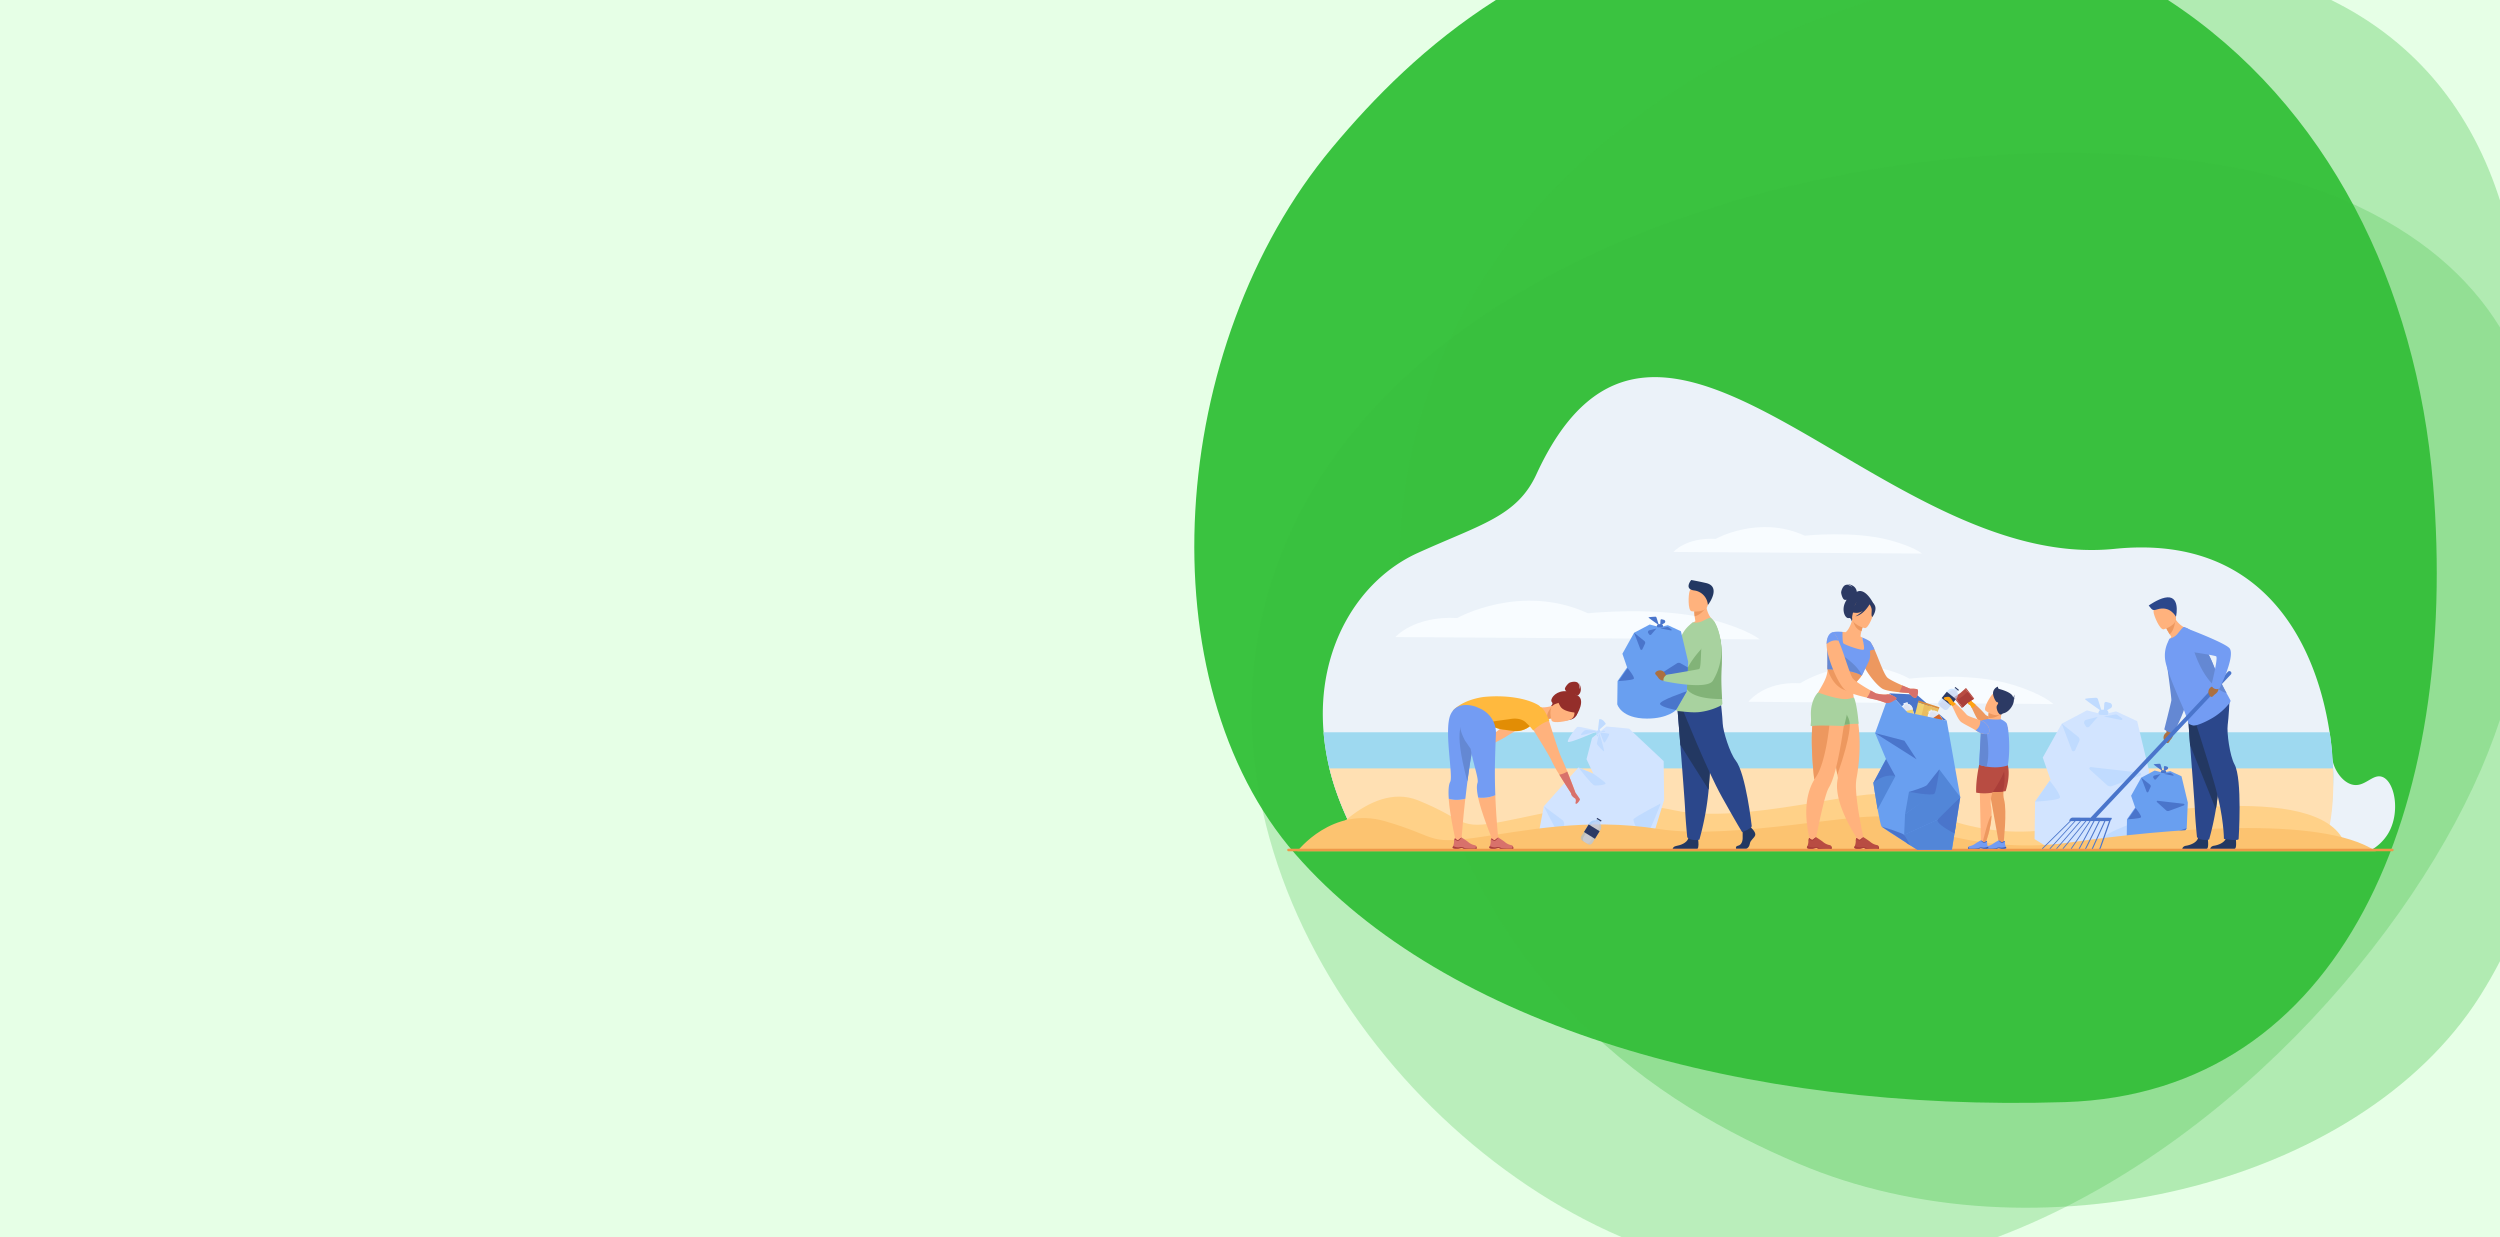 <svg xmlns="http://www.w3.org/2000/svg" viewBox="0 0 1920 950"><defs><style>.cls-1{isolation:isolate;}.cls-2{fill:#e6ffe6;}.cls-2,.cls-3,.cls-5{mix-blend-mode:multiply;}.cls-3{fill:#3ac340;}.cls-4,.cls-5{fill:#3abe3f;}.cls-4{opacity:0.31;}.cls-5{opacity:0.25;}.cls-6{fill:#ebf2f9;}.cls-7{fill:#f8fcff;}.cls-8{fill:#9ed9f0;}.cls-9{fill:#ffe0b3;}.cls-10{fill:#ffd188;}.cls-11{fill:#d2e4ff;}.cls-12{fill:#c0dbff;}.cls-13{fill:#699ff0;}.cls-14{fill:#4a75cb;}.cls-15,.cls-16{fill:#aed3ff;}.cls-15,.cls-46{opacity:0.5;}.cls-17{fill:#fcc370;}.cls-18{fill:#ee9849;}.cls-19{fill:#233862;}.cls-20{fill:#2b478b;}.cls-21{fill:#ffb27d;}.cls-22{fill:#a8d29f;}.cls-23{fill:#82b378;}.cls-24{fill:#ab7041;}.cls-25{fill:#ed985f;}.cls-26{fill:#942e2a;}.cls-27{fill:#ffb93e;}.cls-28{fill:#e28d05;}.cls-29{fill:#739cf3;}.cls-30{fill:#6488d3;}.cls-31{fill:#d8716b;}.cls-32{fill:#aa3f3a;}.cls-33{fill:#b84c42;}.cls-34{fill:#aa3e39;}.cls-35{fill:#2c3a64;}.cls-36{fill:#415da5;}.cls-37{fill:#ffa412;}.cls-38{fill:#ced4ea;}.cls-38,.cls-40{opacity:0.3;}.cls-39{fill:#f0d170;}.cls-40,.cls-41{fill:#dc8d39;}.cls-42{fill:#ecf2fd;}.cls-43{fill:#e5eaf5;}.cls-44{fill:#d3652c;}.cls-45{fill:#5286d8;}.cls-46{fill:#89bef4;}</style></defs><title>slider-2</title><g class="cls-1"><g id="Layer_2" data-name="Layer 2"><g id="_Layer_" data-name="&lt;Layer&gt;"><g id="Слой_2" data-name="Слой 2"><rect class="cls-2" width="1920" height="950"/><path class="cls-3" d="M1586.05,846.42c213.9-6.79,303.1-226.52,282.51-475C1856,220.22,1788.3,80.4,1665,0H1148.83c-53.49,34-94,75.45-125.69,113.39C895.74,266,879.6,523.81,994.73,655.89S1339.54,854.24,1586.05,846.42Z"/><path class="cls-4" d="M1381,893.58c181,77,430.58,18.46,523.59-128.54q8.22-13,15.43-26.88V154c-.45-1.37-.89-2.74-1.34-4.1C1894.71,78,1849.32,29,1790.33,0h-352q-25.44,8.16-51,18.2c-207.08,81.56-356.63,270.34-300.67,522.93C1135.66,761.94,1274.66,848.31,1381,893.58Z"/><path class="cls-5" d="M1915.69,565.08q2.18-6.09,4.31-12.28V251.45c-23.76-38.69-61.83-72.46-119.41-97.75-195.21-85.76-666.49-25.49-803.18,242C886.63,612.44,1047.58,864.92,1245.2,950h289C1718.3,880.32,1866.49,702,1915.69,565.08Z"/><path class="cls-6" d="M1829.71,596.7c-7.71-3-13.85,8.92-24,5.64-7.59-2.44-13.64-12.12-14.54-20-.21-1.84,0-3.08-.51-8-.42-4-.92-8-1.55-12C1778.52,492.69,1737,410,1624,421.52c-181.31,18.48-350.36-260.8-444.06-57.22-14.91,32.39-42.78,38.42-91.14,60.38-45.15,20.47-77.72,72.85-72.29,137.64q.48,6,1.42,12c.76,5.18,1.8,10.4,3.07,15.73,1.23,5.06,2.68,10.18,4.39,15.3a231.87,231.87,0,0,0,21.36,46.15c.18.29.34.57.5.86h733l40.27.77a36.39,36.39,0,0,0,13.41-12.71C1843.72,624.31,1839.34,600.39,1829.71,596.7Z"/><path class="cls-7" d="M1546.7,526.17c-34.12-10.67-80.18-4.95-80.18-4.95-43.33-23.07-84,3.55-84,3.55-28-1.77-39.7,14.2-39.7,14.2L1577,540.74S1569.44,533.28,1546.7,526.17Z"/><path class="cls-7" d="M1219.54,471c-51.8-23.73-100.37,3.65-100.37,3.65-33.46-1.82-47.45,14.6-47.45,14.6l279.83,1.83s-9-7.68-36.17-15C1274.6,465.15,1219.54,471,1219.54,471Z"/><path class="cls-7" d="M1451.41,414.88c-27.81-7.48-65.37-3.47-65.37-3.47-35.33-16.19-68.47,2.48-68.47,2.48-22.82-1.24-32.36,10-32.36,10l190.87,1.25S1470,419.87,1451.41,414.88Z"/><path class="cls-8" d="M1792,596.16c0-2-.06-4-.16-6.07-.22-5.08-.57-10.33-1.13-15.73-.42-4-.92-8-1.55-12H1016.48q.48,6,1.42,12c.76,5.18,1.8,10.4,3.07,15.73,1.23,5.06,2.68,10.18,4.39,15.3a231.87,231.87,0,0,0,21.36,46.15c.18.29.34.57.5.85h733.1c5.91-1.61,11.09-23.53,11.63-54.24C1792,597.49,1792,596.82,1792,596.16Z"/><path class="cls-9" d="M1791.78,590.11H1021c1.24,5,2.68,10.16,4.38,15.28a232.84,232.84,0,0,0,21.38,46.14H1782c5.17-4.18,9.45-22.06,9.92-46.14C1792.05,600.52,1792,595.4,1791.78,590.11Z"/><path class="cls-10" d="M1582.86,635.55c-65.69,13-113.29-18.06-131.73-24.79s-112,23.08-165.29,11.54-96.14,1.92-131.7,8.66-27-1-65.2-16.35-76.22,37.27-76.22,37.27l789.4.21C1790.31,599,1648.54,622.57,1582.86,635.55Z"/><polygon class="cls-11" points="1614.93 548.71 1602.72 545.56 1583.42 555.8 1568.84 581.8 1574.75 598.74 1562.93 615.68 1562.54 644.44 1573.96 651.53 1635.42 651.53 1648.81 628.29 1650.39 591.65 1641.33 553.83 1625.17 546.34 1614.93 548.71"/><path class="cls-12" d="M1614.12,546.32l-2.91-9.29a1.63,1.63,0,0,0-1.65-1.15c-2.61.13-8.31.48-8.31,1S1614.12,546.32,1614.12,546.32Z"/><path class="cls-12" d="M1615.69,546.72l.42-6.4a1.32,1.32,0,0,1,1.67-1.18l2.62.71a2.23,2.23,0,0,1,.46,4.12Z"/><path class="cls-12" d="M1611.74,546.86l.59-1.06a1.41,1.41,0,0,1,1.24-.73l3.69-.05a1.46,1.46,0,0,1,1.17.58l.57.76a1.42,1.42,0,0,1,.27,1.09l-.09.56a1.45,1.45,0,0,1-1.49,1.21l-4.76-.23A1.44,1.44,0,0,1,1611.74,546.86Z"/><path class="cls-12" d="M1583.42,555.8l7.71,20.27a1.4,1.4,0,0,0,2.58.08l3.13-6.88a2.79,2.79,0,0,0-.79-3.34Z"/><path class="cls-12" d="M1574.19,599.55s9.46,11.52,7.62,13.36-18.88,2.77-18.88,2.77Z"/><path class="cls-12" d="M1648.81,628.29s-35.13,11.67-33.2,15.87,19.81,7.37,19.81,7.37Z"/><path class="cls-12" d="M1605.87,589.12l37.51,4.31a1.18,1.18,0,0,1,.27,2.27l-21.45,7.95a4.06,4.06,0,0,1-4.12-.8L1605,591A1.08,1.08,0,0,1,1605.87,589.12Z"/><path class="cls-12" d="M1611.1,550.53l-8.83,2.25a2.25,2.25,0,0,0-1.33,3.38l1,1.63a1.69,1.69,0,0,0,2.72.19Z"/><path class="cls-12" d="M1615.69,550.26l8.82-1.54a2.12,2.12,0,0,1,1.64.37l3.52,2.54a.76.76,0,0,1-.6,1.35Z"/><polygon class="cls-13" points="1661.3 593.45 1654.78 591.77 1644.46 597.24 1636.68 611.13 1639.83 620.18 1633.52 629.23 1633.31 644.59 1639.41 648.38 1672.24 648.38 1679.4 635.97 1680.24 616.39 1675.4 596.19 1666.77 592.19 1661.3 593.45"/><path class="cls-14" d="M1660.86,592.18l-1.55-5a.87.87,0,0,0-.88-.61c-1.39.07-4.44.26-4.44.53S1660.86,592.18,1660.86,592.18Z"/><path class="cls-14" d="M1661.7,592.39l.23-3.42a.7.7,0,0,1,.89-.63l1.4.38a1.19,1.19,0,0,1,.25,2.2Z"/><path class="cls-14" d="M1659.6,592.47l.31-.57a.75.75,0,0,1,.66-.39l2,0a.78.78,0,0,1,.63.31l.3.41a.77.77,0,0,1,.15.58l0,.3a.78.78,0,0,1-.8.65l-2.54-.12A.76.76,0,0,1,1659.6,592.47Z"/><path class="cls-14" d="M1644.46,597.24l4.12,10.83a.75.75,0,0,0,1.38,0l1.68-3.68a1.5,1.5,0,0,0-.43-1.78Z"/><path class="cls-14" d="M1640.17,620.62s5,6.15,4.07,7.13-10.09,1.48-10.09,1.48Z"/><path class="cls-14" d="M1679.4,636s-18.77,6.24-17.74,8.48,10.58,3.94,10.58,3.94Z"/><path class="cls-14" d="M1657.09,615l20,2.31a.63.63,0,0,1,.14,1.21l-11.46,4.24a2.16,2.16,0,0,1-2.2-.42l-7-6.34A.58.58,0,0,1,1657.09,615Z"/><path class="cls-14" d="M1659.25,594.43l-4.71,1.2a1.2,1.2,0,0,0-.72,1.8l.56.88a.92.92,0,0,0,1.46.1Z"/><path class="cls-14" d="M1661.7,594.29l4.72-.83a1.13,1.13,0,0,1,.87.2l1.88,1.35a.41.41,0,0,1-.32.73Z"/><polygon class="cls-11" points="1251.16 559.59 1233.78 557.94 1222.68 566.71 1218.45 583.04 1223.67 594.2 1212.25 589.4 1185.67 619.18 1180.82 644.51 1189.76 650.85 1266.89 650.85 1278.06 614.34 1277.69 584.53 1251.16 559.59"/><path class="cls-15" d="M1212.25,589.4s10.1,13.25,12.25,13.74,8.78-.49,8.61-1.49-9.44-7.45-9.44-7.45Z"/><path class="cls-15" d="M1185.67,619.18l14.06,10.51a3.82,3.82,0,0,1,1.46,3.83c-.62,3.11-1.77,8.14-2.69,8.37C1197.18,642.22,1185.67,619.18,1185.67,619.18Z"/><path class="cls-15" d="M1275.42,617.05s-20.12,10.44-20.86,12.17,6.21,15.9,8.94,13.91S1275.42,617.05,1275.42,617.05Z"/><path class="cls-11" d="M1227.15,561.41s-14.4-3.8-15.73-3.14-8,9.77-7.29,11.42S1227.15,561.41,1227.15,561.41Z"/><path class="cls-12" d="M1228.15,552.47l-1,8.94,6.13-5.46S1231,551.48,1228.15,552.47Z"/><path class="cls-12" d="M1229.1,562.08c0-.13-.21-2-.54-1.91a9.81,9.81,0,0,0-2.57,1.7c0,.25-.41,2.11.46,2S1229.1,562.08,1229.1,562.08Z"/><path class="cls-15" d="M1228.31,563.06s-2.15,7.78-1.82,8.44,4.8,5.72,5.38,5.47S1228.31,563.06,1228.31,563.06Z"/><path class="cls-15" d="M1229,562.66s2.49,7.78,3.15,7.7,4.14-6.21,3.64-6.71S1229,562.66,1229,562.66Z"/><path class="cls-15" d="M1229.33,562.24l2.12-1.09a.36.36,0,0,1,.32,0l.88.36a.2.2,0,0,1-.06.39Z"/><path class="cls-15" d="M1227.62,563.36l-1.2,1.21a.41.41,0,0,0,0,.62l.41.32a.23.23,0,0,0,.36-.14Z"/><path class="cls-12" d="M1227.36,561.41c-.19-.06-9.32-1-10.06-.62s-4.16,3.54-2.79,3.73S1227.36,561.41,1227.36,561.41Z"/><path class="cls-16" d="M1189.76,650.85s32.09-4.82,35.41-3.66,14.73,3.48,14.73,3.48,14.24-3.64,15.73-2.82a19.18,19.18,0,0,1,3.48,3Z"/><path class="cls-17" d="M1590.74,646.89c-70.07,10-120.85-13.94-140.52-19.13s-119.43,17.81-176.33,8.9-102.57,1.49-140.5,6.69-28.81-.75-69.55-12.62-67.44,23-67.44,23h828.25C1782.5,625.53,1660.81,636.87,1590.74,646.89Z"/><rect class="cls-18" x="988.6" y="651.84" width="849.69" height="1.94" rx="0.86"/><path class="cls-19" d="M1348,641.43c-.65,2.21-3.67,3.68-4.08,6.37-.34,2.24-1.52,3.63-2.76,4h-7.82c-.19-.43-.62-1.86,1.59-2.34,2.61-.57,3.6-3.74,3.43-6.68-.06-1.23,0-2.64,0-3.85.08-1.68.22-3,.22-3l5.55-1.3.59.75.55.72S1348.65,639.23,1348,641.43Z"/><path class="cls-19" d="M1303.6,651.84h-19c.2-.68.84-1.85,2.94-2.19,2.92-.48,8-2.18,9.13-5.92,0-.12.07-.24.09-.37.9-4,7.44,1.23,7.44,1.23s0,.16,0,.43C1304.42,646.48,1304.81,651.17,1303.6,651.84Z"/><path class="cls-20" d="M1288.34,544.82s1,12.38,2.16,27.26c1.59,20.22,3.49,45,3.68,49.75.33,8.17,1.64,21.24,1.64,21.24s3.1,3.1,9.31,1.79a213.8,213.8,0,0,0,7.11-38.38c0-.33,0-.65.07-1,1.47-20.09,3.76-62.39,3.76-62.39Z"/><path class="cls-19" d="M1288.34,544.82s1,12.38,2.16,27.26l21.74,34.4c0-.33,0-.65.07-1,1.47-20.09,3.76-62.39,3.76-62.39Z"/><path class="cls-20" d="M1292.87,546.29s17.89,44.84,29.65,65.91S1338,639.15,1338,639.15s6.73-2.7,7.35-4.54c0,0-4.5-40.67-12.38-50.59-4.45-5.6-9.67-22.42-9.92-28.3s-1.59-17.51-1.59-17.51Z"/><path class="cls-21" d="M1316.41,477.2s-12.1,5.93-19.08,3.73a16.62,16.62,0,0,1,4.72-3.84c-.24-1.42-.43-2.66-.54-3.7a35.47,35.47,0,0,1-.29-3.79l4.67-3.73,4.43-3.57C1310,472.34,1316.41,477.2,1316.41,477.2Z"/><path class="cls-22" d="M1322.78,540.5c0,.75-1.55,1.61-2.25,1.93a48.9,48.9,0,0,1-15.48,4.46c-6.47.67-14.12-.81-16.75-.75a1.08,1.08,0,0,1-.72-.3c-.19-.13-.32-8.05-.19-18,0-.41,0-.81,0-1.21v-.13c0-3.89.19-8,.37-12,.38-9,1.08-17.6,2.26-22.38a24.32,24.32,0,0,1,7.56-12.07l2.42-2.15a11.46,11.46,0,0,0,7.51-.91c2.79-1.37,5.85-2.91,6.33-2.53,3.65,2.71,6.07,8.86,7.38,16.64a86.38,86.38,0,0,1,1.1,14.76c0,1.93,0,3.92-.16,5.87a188,188,0,0,0,.38,25.2C1322.68,538.44,1322.76,539.64,1322.78,540.5Z"/><path class="cls-23" d="M1322.57,536.88c-58.63-.08-10.81-43.71-10.81-43.71l9.49-2.12a86.38,86.38,0,0,1,1.1,14.76c0,1.93,0,3.92-.16,5.87A188,188,0,0,0,1322.57,536.88Z"/><path class="cls-13" d="M1296.49,508.17l-.19,4.45-.19,4.14-.59,14.11-8.32,14.41s-6.22,6.6-22.24,6.6c-20,0-22.91-11-22.91-11l.24-17.82,7.32-10.49L1246,502.08l9-16.13,12-6.33,7.56,2,6.36-1.48,10,4.64Z"/><path class="cls-14" d="M1274,480.09l-1.8-5.76a1,1,0,0,0-1-.71c-1.62.08-5.15.3-5.15.61S1274,480.09,1274,480.09Z"/><path class="cls-14" d="M1275,480.34l.26-4a.81.81,0,0,1,1-.73l1.63.44a1.38,1.38,0,0,1,.28,2.55Z"/><path class="cls-14" d="M1272.54,480.43l.36-.66a.91.91,0,0,1,.77-.46l2.29,0a.9.9,0,0,1,.72.36l.36.47a1,1,0,0,1,.17.68l-.06.35a.89.89,0,0,1-.92.75l-3-.14A.89.89,0,0,1,1272.54,480.43Z"/><path class="cls-14" d="M1255,486l4.78,12.56a.86.86,0,0,0,1.59.06l2-4.27a1.74,1.74,0,0,0-.49-2.07Z"/><path class="cls-14" d="M1250,513.08s5.86,7.13,4.72,8.27-11.7,1.72-11.7,1.72Z"/><path class="cls-14" d="M1295.51,530.88s-21.77,7.23-20.58,9.84,12.28,4.56,12.28,4.56Z"/><path class="cls-14" d="M1296.3,512.62l-.19,4.14-20.23,2a.76.76,0,0,1-.48-1.39l12.5-7.94a2.66,2.66,0,0,1,2.71-.06Z"/><path class="cls-14" d="M1272.14,482.7l-5.47,1.39a1.39,1.39,0,0,0-.82,2.09l.64,1a1.06,1.06,0,0,0,1.69.12Z"/><path class="cls-14" d="M1275,482.53l5.46-1a1.38,1.38,0,0,1,1,.24l2.18,1.57a.47.47,0,0,1-.37.84Z"/><path class="cls-24" d="M1281.42,518.91l-2.17-.7a4.58,4.58,0,0,0-6.65-2.78s-2.09,1.11-1.17,2.42.75.62,2,2.5,3.24,2.78,4.82,2.07l1.8.05Z"/><path class="cls-22" d="M1316.41,477.18a45.68,45.68,0,0,1-.87,45.52c-4.41,7.62-37.76.38-37.76.38s-1.3-2.35,2.18-4.83c0,0,22.2-3.75,24.85-4.38,2.35-.56.78-22.14,3.47-28.4A15.78,15.78,0,0,1,1316.41,477.18Z"/><path class="cls-25" d="M1310.4,466.14s-3.06,5.66-8.89,7.25a35.47,35.47,0,0,1-.29-3.79l4.67-3.73Z"/><path class="cls-21" d="M1299.09,469.44s11.54,1.92,12.63-5.29,3.3-11.82-4-13.34-9.18,1-10.12,3.32S1296.12,468.75,1299.09,469.44Z"/><path class="cls-19" d="M1311.64,464.65a12,12,0,0,0-10.75-11.21c-7.2-1.06-2.84-7.08-2-8,0,0,5.51,1,11.15,2.29C1321.85,450.29,1312.89,463.21,1311.64,464.65Z"/><path class="cls-21" d="M1125.34,613.38c-1.85,16.67-2.8,29.86-2.8,29.86l-4.14,4.53s-4.92-21.27-5.82-34.4C1114.92,614.22,1119.25,615.07,1125.34,613.38Z"/><path class="cls-21" d="M1150.66,643.81l-3.06,4.68s-9.6-22.82-12.37-36a21.81,21.81,0,0,0,13.16-2C1149.11,629.33,1150.66,643.81,1150.66,643.81Z"/><path class="cls-21" d="M1174.57,541.81s-17.57,15-20.78,16.78-17.35,14.5-17.35,14.5c-1.6,0-3,2-3,2a5.16,5.16,0,0,0-1.74,4.36.62.62,0,0,0,1.09.37,48.18,48.18,0,0,1,4.66-4.39s15.49-7.14,19.35-9.79,22-12.75,22-12.75Z"/><path class="cls-26" d="M1211.72,534.21s4.75-2.89.78-10c0,0,1.58,3.48.5,4.91,0,0,.42-3.28-1.24-4.73s-5.46-.6-6.5,0-3.78,3.65-3.37,5a6.29,6.29,0,0,0,2,2.51Z"/><path class="cls-26" d="M1210.64,549.47s8.53-13.16-.42-15.94c0,0-2.75-3.3-9.61-2.66s-10.64,6.58-8.7,8.45c1.24,1.2-1,3.09-1,3.09Z"/><path class="cls-21" d="M1184.45,554.33s-3-2.94-3.06-5.85c-.1-2.73-.25-6.18-.23-6.15.54,1,5,1.64,11.3-.34l0,.51.92,8.6s-2.61.61-5,1.36C1186.4,553.08,1184.53,553.8,1184.45,554.33Z"/><path class="cls-25" d="M1193.43,551.1s-2.61.61-5,1.36c-1.29-4.58,2.1-8.26,4.09-10Z"/><path class="cls-26" d="M1193.13,541.39a25,25,0,0,1,6-5.12c2.17-1.12,11-2.6,12.46,6.32a12.13,12.13,0,0,1-.32,5.38c-.67,2.24-2.54,5.76-10.89,5.08h-2.74Z"/><path class="cls-21" d="M1191.63,553.33s-3.52-10.68,3.16-12.77,10.73-4.87,13.26,1.85.39,8.86-1.67,10.1S1192.72,556.05,1191.63,553.33Z"/><path class="cls-26" d="M1209.73,547.25s-8.75-.49-11.32-4.64-2-6.48-2-6.48a81.77,81.77,0,0,1,8.84,1.82C1207.78,538.61,1212.77,543.87,1209.73,547.25Z"/><path class="cls-21" d="M1206.66,609.25s-4.91-7.51-9.12-14.38a96.16,96.16,0,0,1-5.72-10.17c-1.66-4.38-17.44-29.22-17.44-29.22l14.81-3.36s7.52,24.88,10.17,30.22c.94,1.93,2.61,5.87,4.3,10.14,3,7.51,6.2,16,6.2,16S1206.31,611.26,1206.66,609.25Z"/><path class="cls-27" d="M1189.88,553.59s-3.65-9.43-6.68-10.57l-.06,0a7,7,0,0,0-2.19-1.79c-8.91-5-24.28-7.52-40.52-6.06,0,0-14.87,1.22-24,9.94-4,3.77,14.54,5.86,14.54,5.86.77.23,1.52.48,2.26.76a94.22,94.22,0,0,1,9.29,4.39,48.45,48.45,0,0,0,8.29,3.5,26.24,26.24,0,0,0,3.35.74c3.17.46,5.86.82,8,1.08a17.09,17.09,0,0,0,12.72-3.57c.76.86,1.63,1.89,2.6,3.12C1177.52,561,1184,554.84,1189.88,553.59Z"/><path class="cls-28" d="M1172.2,555.21s-3.37-4.4-12-3.05c-6.84,1.08-20.74,2.41-17.72,3.94l1.31.66.49.23.36.18.74.35.27.12.8.36.22.09c.28.13.56.25.85.36l.17.07.9.35.14,0c.31.12.62.23.94.33l.1,0,1,.3h0a26.24,26.24,0,0,0,3.35.74c3.17.46,5.86.82,8,1.08a17.12,17.12,0,0,0,12.75-3.59Z"/><path class="cls-29" d="M1137.21,552a53,53,0,0,0-2.14,5.67c-.6,1.9-1.18,4-1.74,6.21-.09.34-.18.68-.26,1-1.49,6.09-2.83,13.19-4,20.58-.76,4.8-1.46,9.72-2.09,14.58,0,.08,0,.16,0,.24-.58,4.48-1.1,8.88-1.57,13.07v.08c-6,1.53-10.3.8-12.76,0v-.08c-.39-5.64-.21-10.52,1.11-12.92,2.47-4.49-5-40.06.28-51.67s19.61-5.92,19.61-5.92Z"/><path class="cls-30" d="M1135.08,557.67c-.61,1.9-1.19,4-1.76,6.21-.08.34-.17.68-.25,1-1.49,6.09-2.83,13.19-4,20.58-.76,4.8-1.46,9.72-2.09,14.57,0,.09,0,.17,0,.25-12-44.51-2.62-44.69-2.62-44.69Z"/><path class="cls-29" d="M1148.15,585.46c-.19,8.76-.05,17.31.25,25a1.93,1.93,0,0,0,0,.24,25.68,25.68,0,0,1-13.16,1.85s0-.06,0-.09c-1-4.68-1.35-8.74-.52-11.14,1.08-3.15-2.69-12.48-5.28-26.26l-4.39-6.41c-3.79-7.42-4.14-10.8-2.86-15.09,1.43-4.8,9.46-9.25,11.41-10.73l3.26,1.41a20.52,20.52,0,0,1,12,20C1148.57,570.31,1148.33,577.54,1148.15,585.46Z"/><path class="cls-31" d="M1117.53,651.82h2.36c.8-.13,1.38-.36,2.19-.46a2.19,2.19,0,0,1,1.92.46l0,0h10c.25-.36,0-1.2-.23-1.81a1.42,1.42,0,0,0-.94-.86,10.94,10.94,0,0,1-5.09-2.33c-1.08-1-5.23-3.59-5.23-3.59h0c-.09,0-.52.14-2.41,1.73-1,.82-2.63-1.16-2.63-1.16a2.31,2.31,0,0,0-.55.74,2.46,2.46,0,0,0-.21,1.54,10.17,10.17,0,0,1-.72,3.73c-.24.69-.44,1.17-.44,1.17S1115.49,651.56,1117.53,651.82Z"/><path class="cls-32" d="M1117,644.55a7.65,7.65,0,0,0,2.55,1.28c1.07.14,3.06-2.58,3.06-2.58h0c-.09,0-.52.14-2.41,1.73-1,.82-2.63-1.16-2.63-1.16A2.31,2.31,0,0,0,1117,644.55Z"/><path class="cls-32" d="M1117.53,651.82h2.36c.8-.13,1.38-.36,2.19-.46a2.19,2.19,0,0,1,1.92.46l0,0h10c.25-.36,0-1.2-.23-1.81-.3-.27-.39,1.18-.56,1.41s-8.2.08-8.66-.25a4.83,4.83,0,0,0-3.79-.47c-1.69.4-4.18-.63-4.79-.9-.24.69-.44,1.17-.44,1.17S1115.49,651.56,1117.53,651.82Z"/><path class="cls-31" d="M1145.69,651.82h2.36c.8-.13,1.38-.36,2.19-.46a2.19,2.19,0,0,1,1.92.46l0,0h10c.25-.36,0-1.2-.23-1.81a1.42,1.42,0,0,0-.94-.86,10.94,10.94,0,0,1-5.09-2.33c-1.08-1-5.23-3.59-5.23-3.59h0c-.09,0-.52.14-2.41,1.73-1,.82-2.63-1.16-2.63-1.16a2.49,2.49,0,0,0-.55.74,2.53,2.53,0,0,0-.21,1.54,10.17,10.17,0,0,1-.72,3.73c-.24.69-.44,1.17-.44,1.17S1143.65,651.56,1145.69,651.82Z"/><path class="cls-32" d="M1145.13,644.55a7.65,7.65,0,0,0,2.55,1.28c1.07.14,3.06-2.58,3.06-2.58h0c-.09,0-.52.14-2.41,1.73-1,.82-2.63-1.16-2.63-1.16A2.49,2.49,0,0,0,1145.13,644.55Z"/><path class="cls-32" d="M1145.69,651.82h2.36c.8-.13,1.38-.36,2.19-.46a2.19,2.19,0,0,1,1.92.46l0,0h10c.25-.36,0-1.2-.23-1.81-.3-.27-.39,1.18-.56,1.41s-8.19.08-8.66-.25a4.83,4.83,0,0,0-3.79-.47c-1.69.4-4.18-.63-4.79-.9-.24.69-.44,1.17-.44,1.17S1143.65,651.56,1145.69,651.82Z"/><path class="cls-31" d="M1210.62,617.32c-1.67-.16.5-1.83-.84-4,0,0-3.47-2-3.12-4,0,0-4.91-7.51-9.12-14.38a16.67,16.67,0,0,0,6.12-2.39c3,7.51,6.2,16,6.2,16s1.75,2.49,3.44,5C1213.86,614.3,1211.32,617.37,1210.62,617.32Z"/><path class="cls-25" d="M1541.91,562.72c-.73,1.78-5.53,1.29-9.24-1.23s-9-4.8-12-6.9c-2.26-1.52-4.59-7.32-6.36-10.89a20.85,20.85,0,0,0-1.24-2.2c-2.17-.64-2-2.9-4-3.62-2.39-.83-1.66-2.18-1.66-2.18a8.66,8.66,0,0,1,3.81-.51c.75.11,2.25,2.28,3.14,3.65.83.62,1.82,1.45,2.9,2.42a79.39,79.39,0,0,1,7.48,7.54c1.53,1.9,11.43,4,14.12,6.2C1543.62,558.91,1541.91,562.72,1541.91,562.72Z"/><path class="cls-25" d="M1524.76,590l10.38,57.63,3.6.24s2.83-25.1.4-33.76,4.18-19.63,2.33-27.14S1524.76,590,1524.76,590Z"/><path class="cls-21" d="M1536.71,558.14l-9.07-1.47a21,21,0,0,1-.56-5.29c0-2.22.17-4.08.17-4.08l7.31-.71,3.25-.31C1536,549.68,1536.71,558.14,1536.71,558.14Z"/><path class="cls-25" d="M1537,548.07s-4.84,4.13-9.89,3.31c0-2.22.17-4.08.17-4.08l7.31-.71Z"/><path class="cls-21" d="M1531.67,604.18c-1.83,5.1-3.48,10.3-2.65,14.56a29.07,29.07,0,0,1,.46,3.9c.07,1.22.07,2.46,0,3.7-.4,10-4.23,20.29-4.82,21.82l-.07.19-3.19-.33-1.37-60.48s14.54-5.87,15.35,1.83C1535.82,593.35,1533.64,598.71,1531.67,604.18Z"/><path class="cls-33" d="M1540.36,607.6s-.93.14-2.31.29a42.94,42.94,0,0,1-9.34.22c-1.23-.19-1.92-2.22-2.24-5-.72-6,.35-15.5,1.33-15.92,1.42-.6,14-.09,14-.09S1544.51,593.93,1540.36,607.6Z"/><path class="cls-34" d="M1538.26,607.89a43,43,0,0,1-9.35.22c-1.22-.19,1.7-13.19,4.64-16.21,1-1,5.17-2,5.17-2A40.54,40.54,0,0,1,1538.26,607.89Z"/><path class="cls-33" d="M1520,587.35s-2.7,11.95-2.29,21.4a36.39,36.39,0,0,0,12.42,0s10.4-15.12,9.52-20S1522.64,585.79,1520,587.35Z"/><path class="cls-21" d="M1524.94,545.84s8.45,6.7,12.54,1.38,7.94-8.05,2.72-12.56-7.85-3.28-9.65-1.84S1522.85,544,1524.94,545.84Z"/><path class="cls-35" d="M1547.66,536.67a1.82,1.82,0,0,0-1,0h0a5.28,5.28,0,0,0,.17-3.22,3.77,3.77,0,0,1-.79,2.33c-.06-4-9.89-6.43-10.8-6.69s-.8-1.76-.8-1.76a5.47,5.47,0,0,0-3.8,5.11c0,2.33,2,6.81,3.23,6.87s.69,1.08-.17,2.47.26,5.15,1.79,6.48c1.24,1.07,1.89.17,2.61-.22a2.32,2.32,0,0,1,.57-.22c2.87-.64,5.85-3.47,7.34-7.09a9.7,9.7,0,0,0,.67-3.59A4.49,4.49,0,0,1,1547.66,536.67Z"/><path class="cls-25" d="M1529.5,626.34c-.4,10-4.23,20.29-4.82,21.82l-2.37-.14c.3-.41,5-21.37,7.19-21.68Z"/><path class="cls-29" d="M1539.23,651.82h-2c-.67-.09-1.17-.26-1.86-.34a2,2,0,0,0-1.62.34l0,0h-8.53c-.21-.27,0-.9.2-1.36a1.15,1.15,0,0,1,.79-.64,9.88,9.88,0,0,0,4.32-1.75c.92-.73,4.44-2.7,4.44-2.7h0c.07,0,.44.1,2,1.3.83.61,2.24-.87,2.24-.87a1.84,1.84,0,0,1,.46.55,1.68,1.68,0,0,1,.18,1.16,6.63,6.63,0,0,0,.61,2.79c.2.52.37.89.37.89S1541,651.63,1539.23,651.82Z"/><path class="cls-36" d="M1539.7,646.37a6.53,6.53,0,0,1-2.16,1c-.91.11-2.6-1.94-2.6-1.94h0c.07,0,.44.1,2,1.3.83.61,2.24-.87,2.24-.87A1.84,1.84,0,0,1,1539.7,646.37Z"/><path class="cls-36" d="M1539.23,651.82h-2c-.67-.09-1.17-.26-1.86-.34a2,2,0,0,0-1.62.34l0,0h-8.53c-.21-.27,0-.9.2-1.36.25-.2.33.89.47,1.06a43.64,43.64,0,0,0,7.35-.19,4.57,4.57,0,0,1,3.22-.35,8.58,8.58,0,0,0,4.06-.68c.2.52.37.89.37.89S1541,651.63,1539.23,651.82Z"/><path class="cls-29" d="M1525.51,651.82h-2c-.67-.09-1.17-.26-1.85-.34a2.09,2.09,0,0,0-1.63.34l0,0h-8.52c-.22-.27,0-.9.19-1.36a1.15,1.15,0,0,1,.8-.64,10,10,0,0,0,4.32-1.75c.91-.73,4.43-2.7,4.43-2.7h0c.08,0,.44.1,2,1.3.83.61,2.24-.87,2.24-.87a1.84,1.84,0,0,1,.46.55,1.63,1.63,0,0,1,.18,1.16,7,7,0,0,0,.61,2.79c.2.52.37.89.37.89S1527.24,651.63,1525.51,651.82Z"/><path class="cls-36" d="M1526,646.37a6.53,6.53,0,0,1-2.16,1c-.91.11-2.6-1.94-2.6-1.94h0c.08,0,.44.1,2,1.3.83.61,2.24-.87,2.24-.87A1.84,1.84,0,0,1,1526,646.37Z"/><path class="cls-36" d="M1525.51,651.82h-2c-.67-.09-1.17-.26-1.85-.34a2.09,2.09,0,0,0-1.63.34l0,0h-8.52c-.22-.27,0-.9.19-1.36.26-.2.33.89.47,1.06a43.61,43.61,0,0,0,7.35-.19,4.59,4.59,0,0,1,3.22-.35,8.58,8.58,0,0,0,4.06-.68c.2.52.37.89.37.89S1527.24,651.63,1525.51,651.82Z"/><path class="cls-29" d="M1542,587.82s-6.38,2.61-16.26.92a45.09,45.09,0,0,1-5.76-1.39l1.28-23,.61-11a31.59,31.59,0,0,1,5.07-1.15s6.92.83,9.6.12c0,0,3.24,1.37,4.51,3.14S1544.38,574,1542,587.82Z"/><path class="cls-30" d="M1525.69,588.75a37.32,37.32,0,0,1-5.69-1.4l1.34-26.4,4-.53S1528.86,577.55,1525.69,588.75Z"/><path class="cls-21" d="M1527.5,562.72c-.75,1.78-5.56,1.29-9.23-1.23-.33-.21-.65-.43-1-.64-3.59-2.26-8.26-4.35-11-6.26-2.57-1.77-5.28-9.15-7.11-12.31a5.91,5.91,0,0,0-.48-.78c-2.15-.67-2-2.9-4-3.62-2.38-.83-1.69-2.18-1.69-2.18a8.77,8.77,0,0,1,3.81-.51c.78.11,2.28,2.28,3.14,3.65.59.46,1.32,1,2.07,1.64a83.79,83.79,0,0,1,8.32,8.32c1.1,1.37,6.52,2.84,10.49,4.35a14.88,14.88,0,0,1,3.65,1.85C1529.21,558.91,1527.5,562.72,1527.5,562.72Z"/><path class="cls-29" d="M1527.5,562.72c-.75,1.78-5.56,1.29-9.23-1.23-.33-.21-.65-.43-1-.64a8,8,0,0,0,3.52-7.7,14.88,14.88,0,0,1,3.65,1.85C1529.21,558.91,1527.5,562.72,1527.5,562.72Z"/><path class="cls-37" d="M1517.25,541.26a4.15,4.15,0,0,1-2.9,2.44,20.85,20.85,0,0,0-1.24-2.2c-2.17-.64-2-2.9-4-3.62-2.39-.83-1.66-2.18-1.66-2.18a8.66,8.66,0,0,1,3.81-.51c.75.11,2.25,2.28,3.14,3.65C1515.18,539.46,1516.17,540.29,1517.25,541.26Z"/><path class="cls-33" d="M1511.23,539.71c-1,.79-3.75,3.55-3.75,3.55l-6.3-8.13s3.22-2,4.3-2.86,3.84-3.44,3.84-3.44l6.3,8.14S1512.26,538.92,1511.23,539.71Z"/><path class="cls-34" d="M1511.23,539.71c-1,.79-3.75,3.55-3.75,3.55l-4.44-5.73s3.22-2,4.3-2.86,3.84-3.43,3.84-3.43l4.44,5.73S1512.26,538.92,1511.23,539.71Z"/><rect class="cls-33" x="1507.65" y="532.24" width="10.29" height="0.82" transform="translate(1008.51 -989.84) rotate(52.28)"/><rect class="cls-33" x="1498.86" y="539.04" width="10.29" height="0.82" transform="translate(1010.49 -980.25) rotate(52.28)"/><path class="cls-15" d="M1502.68,536.26l-6.67,8.17a2.28,2.28,0,0,1-3.2.32l-3.35-2.73a2.41,2.41,0,0,1-.34-3.38l6.59-8.07a4.34,4.34,0,0,1,4.54-1.44.48.48,0,0,0,.55-.21,1,1,0,0,1,.12-.16l.35-.43,2.49,2-.36.43a1.07,1.07,0,0,1-.14.16.43.43,0,0,0-.11.52A4.38,4.38,0,0,1,1502.68,536.26Z"/><path class="cls-38" d="M1502.68,536.26l-6.67,8.17a2.28,2.28,0,0,1-3.2.32l-2.1-1.71a2.41,2.41,0,0,1-.35-3.38l6.59-8.08a4.39,4.39,0,0,1,4.54-1.44.39.39,0,0,0,.24,0,.45.45,0,0,0,.32-.22l.11-.15.35-.44,1.25,1-.36.43a1.07,1.07,0,0,1-.14.16.43.43,0,0,0-.11.52A4.38,4.38,0,0,1,1502.68,536.26Z"/><path class="cls-38" d="M1501.3,535.13l-6.67,8.17a2.28,2.28,0,0,1-3.2.33l-.72-.59a2.41,2.41,0,0,1-.35-3.38l6.59-8.08a4.39,4.39,0,0,1,4.54-1.44.39.39,0,0,0,.24,0,.34.34,0,0,0,0,.2A4.36,4.36,0,0,1,1501.3,535.13Z"/><rect class="cls-35" x="1493.57" y="532.01" width="6.19" height="9" transform="translate(134.68 1356.79) rotate(-50.78)"/><rect class="cls-35" x="1502.38" y="527.2" width="0.85" height="3.57" transform="translate(144.55 1361.68) rotate(-50.9)"/><path class="cls-37" d="M1502,540.48a4.81,4.81,0,0,1-2.82,1.8,5.91,5.91,0,0,0-.48-.78c-2.15-.67-2-2.9-4-3.62-2.38-.83-1.69-2.18-1.69-2.18a8.77,8.77,0,0,1,3.81-.51c.78.11,2.28,2.28,3.14,3.65C1500.5,539.3,1501.23,539.86,1502,540.48Z"/><path class="cls-14" d="M1472,533.46c-1,0-20.8-1-20.8-1L1465,547.12l30.19,6.43Z"/><path class="cls-39" d="M1485.68,552.23c-.65,2-1.81,8.24-1.81,8.24l-16-5.22s2.48-5.7,3.18-7.8c.63-1.9,2-8.17,2-8.17l16,5.23S1486.34,550.22,1485.68,552.23Z"/><path class="cls-40" d="M1485.68,552.23c-.65,2-1.81,8.24-1.81,8.24l-11.24-3.68s2.48-5.69,3.18-7.79c.63-1.91,2-8.17,2-8.17l11.25,3.68S1486.34,550.22,1485.68,552.23Z"/><rect class="cls-41" x="1480.65" y="532.86" width="1.34" height="16.8" transform="translate(506.17 1780.76) rotate(-71.88)"/><rect class="cls-41" x="1475.01" y="550.1" width="1.34" height="16.8" transform="translate(486.13 1787.46) rotate(-71.89)"/><path class="cls-42" d="M1488.71,547.75l5.76,8.83a2.29,2.29,0,0,1-.66,3.15l-3.62,2.36a2.42,2.42,0,0,1-3.33-.7l-5.69-8.73a4.35,4.35,0,0,1,0-4.76.48.48,0,0,0,0-.59.91.91,0,0,1-.11-.16l-.31-.46,2.7-1.76.3.47a1.14,1.14,0,0,1,.1.19.44.44,0,0,0,.47.25A4.39,4.39,0,0,1,1488.71,547.75Z"/><path class="cls-43" d="M1488.71,547.75l5.76,8.83a2.29,2.29,0,0,1-.66,3.15l-2.28,1.48a2.4,2.4,0,0,1-3.32-.7l-5.69-8.73a4.37,4.37,0,0,1,0-4.76.42.42,0,0,0,.08-.22.46.46,0,0,0-.11-.37l-.12-.16-.3-.46,1.35-.88.3.47a1.14,1.14,0,0,1,.1.19.44.44,0,0,0,.47.25A4.39,4.39,0,0,1,1488.71,547.75Z"/><path class="cls-38" d="M1487.21,548.72l5.77,8.84a2.28,2.28,0,0,1-.66,3.14l-.79.51a2.4,2.4,0,0,1-3.32-.7l-5.69-8.73a4.37,4.37,0,0,1,0-4.76.42.42,0,0,0,.08-.22.44.44,0,0,0,.2,0A4.34,4.34,0,0,1,1487.21,548.72Z"/><rect class="cls-44" x="1482.63" y="550.46" width="9" height="6.19" transform="translate(-60.86 902.43) rotate(-33.12)"/><rect class="cls-39" x="1480.03" y="544.99" width="3.57" height="0.85" transform="translate(-56.56 901.33) rotate(-33.23)"/><path class="cls-42" d="M1468.84,544l2.14,10.33a2.27,2.27,0,0,1-1.76,2.68l-4.24.88a2.39,2.39,0,0,1-2.83-1.87l-2.12-10.2a4.37,4.37,0,0,1,1.75-4.43.5.5,0,0,0,.19-.56c0-.07,0-.13-.06-.19l-.11-.55,3.15-.65.11.55a1.52,1.52,0,0,1,0,.21.44.44,0,0,0,.34.41A4.37,4.37,0,0,1,1468.84,544Z"/><path class="cls-43" d="M1468.84,544l2.14,10.33a2.27,2.27,0,0,1-1.76,2.68l-2.66.55a2.41,2.41,0,0,1-2.84-1.86l-2.11-10.21a4.38,4.38,0,0,1,1.74-4.43.44.44,0,0,0,.16-.17.53.53,0,0,0,0-.39,1.05,1.05,0,0,1,0-.19l-.12-.54,1.58-.33.11.55a1.52,1.52,0,0,1,0,.21.44.44,0,0,0,.34.41A4.37,4.37,0,0,1,1468.84,544Z"/><path class="cls-38" d="M1467.1,544.37l2.14,10.33a2.27,2.27,0,0,1-1.77,2.68l-.91.19a2.41,2.41,0,0,1-2.84-1.86l-2.11-10.21a4.38,4.38,0,0,1,1.74-4.43.44.44,0,0,0,.16-.17.37.37,0,0,0,.18.08A4.37,4.37,0,0,1,1467.1,544.37Z"/><rect class="cls-39" x="1460.75" y="545.74" width="9" height="6.19" transform="translate(-80.85 308.54) rotate(-11.7)"/><rect class="cls-39" x="1461.49" y="538.9" width="3.57" height="0.85" transform="matrix(0.98, -0.2, 0.2, 0.98, -79.42, 311.02)"/><path class="cls-13" d="M1505.49,612.16l-3.4,21.68-1,6.25-2,12.54h-26.51l-8-5c-7.73-4.86-18.41-11.62-19.48-12.82-.7-.78-1.9-6.63-3.08-13.23-1.67-9.42-3.28-20.42-3.28-20.42l9.72-18.14-8.38-20,11.06-30.56,13.74,14.67,30.21,6.41Z"/><polygon class="cls-45" points="1466.08 608.17 1463.07 625.28 1485.7 609.51 1466.08 608.17"/><path class="cls-45" d="M1502,633.84l-3,18.79h-26.51s-3.49-2.15-8-5l-2.2-6.47,25.49-11.56,3.06-.16Z"/><path class="cls-14" d="M1505.49,612.16l-3.4,21.68-1,6.25c-1.71-.85-13.68-7-13.2-10.46C1488.4,626,1505.49,612.16,1505.49,612.16Z"/><path class="cls-14" d="M1445.12,634.84s16.1,4.86,17.27,6.37,4.53,7.88,4.53,7.88Z"/><polygon class="cls-45" points="1463.07 625.28 1462.39 641.21 1487.89 629.63 1505.49 612.16 1489.39 590.9 1481.68 611.36 1463.07 625.28"/><path class="cls-14" d="M1466.08,608.17s12.75-3.69,13.92-5.37,9.39-11.9,9.39-11.9-2.18,16.6-3.68,18.61S1466.08,608.17,1466.08,608.17Z"/><path class="cls-45" d="M1455.64,596.14,1442,621.61c-1.67-9.42-3.28-20.42-3.28-20.42l7.7-9.07Z"/><path class="cls-14" d="M1455.64,596.14s-7.38-2.89-16.88,5.05l9.72-18.14Z"/><polygon class="cls-14" points="1440.1 563.01 1462.56 568.87 1471.95 583.18 1440.1 563.01"/><path class="cls-35" d="M1426,454.52c0-.49-.39-5.69-8.32-6,0,0,3.9.46,4.57,2.18,0,0-2.65-2.12-4.82-1.44S1414,453.77,1414,455s1.19,5.27,2.56,5.61a4.22,4.22,0,0,0,1.66,0,19.52,19.52,0,0,0-1.06,1.9c-3.17,6.5.1,12.85,2.78,12.15,1.71-.45,2.2,2.48,2.2,2.48l16.69-13.52S1432.72,451,1426,454.52Z"/><path class="cls-25" d="M1472.65,529.57c-.8-.81-5.66-.62-5.66-.62s-2.68-1.07-6-2.52c-4.59-2-10.36-4.78-11.62-6.17-2.93-3.25-6.44-14.14-9.74-21.33-.3-.68-.59-1.32-.89-1.94a.44.44,0,0,0-.11-.18c-.16-.3-.29-.57-.42-.81,0,0,0-.05-.06-.08a12.53,12.53,0,0,0-1.85-2.74v0c-.72-.78-1.42-1.1-2.07-.84a9.39,9.39,0,0,0-2.55,2.18,2,2,0,0,0-.37.45,11.31,11.31,0,0,0-2,4,14.15,14.15,0,0,0-.45,4.4c.11,2.76,1.47,6.22,3.43,9.71a3.87,3.87,0,0,0,.27.48c3.76,6.58,9.53,13.15,13,15.3,2.31,1.42,8.1,2.28,13,2.76,3.24.35,6.12.51,7.3.59.51.56,4.21,4.8,5.6,3.57S1473.46,530.37,1472.65,529.57Z"/><path class="cls-21" d="M1433,510.34a20.78,20.78,0,0,1-1.51,4.8c-.53,1.22-1.14,2.38-1.77,3.59-1.85,3.55-6,5.18-6.34,12.14a31.5,31.5,0,0,0,1.15,9.37c4.85,19.48-33.45,2.88-31.28-2.16,4.3-10,10.12-15.7,10.32-24.09v-.06c0-.41,0-1.5,0-2.94,0-3.52,0-9.14,0-12v-.2c0-1.21,0-2.09,0-2.33,3.14-11.43,9.38-11.24,11.5-11.13.79,0,1.62.13,2.3.21,1.36-.71,3.81-4.17,5.23-10l.47.23,8,3.78s-.86,2.61-1.49,5.12c-.49,2-.84,3.85-.55,4.38l1,.42h0C1430.22,489.87,1434.68,501.22,1433,510.34Z"/><path class="cls-25" d="M1431.52,515.14c-.53,1.22-1.14,2.38-1.77,3.59-1.85,3.55-6,5.18-6.34,12.14l-.38,0c-15,.6-19.43-17-19.43-17,0-.41,0-1.5,0-2.94l27,1.06A26.36,26.36,0,0,1,1431.52,515.14Z"/><path class="cls-21" d="M1431.84,646.39l-2.94,1.53s-16-22.07-17.9-40.86a28.32,28.32,0,0,1,.51-9.61s-.32-1.85-.86-4.92c-.5-2.87-1.19-6.8-2-11.26-1.81-10.29-4.15-23.44-6-33.1l1-.31,20.51-6.62s6.62,19.28,2.91,48.44c-.35,2.76-.79,5.61-1.35,8.54a38.48,38.48,0,0,0-.29,8.43C1426.2,622,1431.84,646.39,1431.84,646.39Z"/><path class="cls-25" d="M1411.09,595.06c11.13-31.68,9.48-40,9.48-40l-13.51,4.23c1.73,14.83,1.12,18.43,3.62,33.36Z"/><path class="cls-22" d="M1427.4,555.09c0,.33,0,.85-.3.84a53.55,53.55,0,0,0-6.53.17c-.89.09-1.83.22-2.8.38-1.28.21-5.64.59-7.22.73l-.58,0,6.15-19.52,7.7-2S1425.86,539,1427.4,555.09Z"/><path class="cls-23" d="M1420.57,556.1c-.89.09-1.83.22-2.8.38-1.28.21-5.64.59-7.22.73l7-9.65C1419.08,550,1420.6,553.1,1420.57,556.1Z"/><path class="cls-21" d="M1418.07,541.45s-.74,6.84-2.07,16.13c-1.49,10.41-3.73,23.89-6.52,34.26-1.47,5.48-3.09,10.09-4.84,12.92a24,24,0,0,0-1.94,4.65c-4,12.16-9,39.68-9,39.68l-2.25.91s-8.7-24.73-1.17-44.81a37.79,37.79,0,0,1,2.84-6,1.19,1.19,0,0,0,.19-.72h0c-.09-.84-.34-2.93-.61-5.88-.77-8.12-1.81-22.69-.88-35.07.06-.77.13-1.54.2-2.29.67-6.82,2-12.76,4.43-16.29Z"/><path class="cls-25" d="M1405.11,555.43s-.06.66-.18,1.81c-.62,5.82-2.93,24.39-8.13,35.6a24.87,24.87,0,0,1-3.47,5.66c-.09-.84-.34-2.93-.61-5.88-.77-8.12-1.81-22.69-.88-35.07.06-.77.13-1.54.2-2.29Z"/><path class="cls-22" d="M1420.07,536.66l.38,3.32-4.13,17.61s-19.31-.88-24.78,0c-1.9.31-.33-.53-.73-7-.82-13.23,5.46-18.75,5.46-18.75S1413.59,538.38,1420.07,536.66Z"/><path class="cls-25" d="M1431.11,479.61s-.86,2.61-1.49,5.12c-4.7-1.31-6.13-6.25-6.55-8.9Z"/><path class="cls-29" d="M1439.68,498.91c-.41-1.21-3.12-5.94-3.12-5.94s-1.7-1.57-6.47-3.44h0c.07.28,2.1,7.63,1.36,9.2s-15-3.56-15.77-4.73c-.63-.95-.65-5.93-.63-7.88,0-.48,0-.78,0-.78s-5.32-.72-8.3.49a23.55,23.55,0,0,1,1.61,5.4c0,.26.08.53.1.8a9.7,9.7,0,0,1,0,1.7c-.08,1.41-1.4,2.51-3.17,3.8l-1.76,1.27v.2c0,4,0,13.52,0,14.92V514a90.11,90.11,0,0,1,14.48,1,46.92,46.92,0,0,1,5.72,1.26,25.06,25.06,0,0,1,6,2.46l.21.13s2.57-5.07,5.39-11.15c.1-.22.19-.44.28-.66a14.24,14.24,0,0,0,.44-7.08A6.59,6.59,0,0,1,1439.68,498.91Z"/><path class="cls-21" d="M1432.1,482.38s-11.25-2.6-9.52-9.58,1.44-12,8.69-10.65,8,4.37,8,6.84S1435.07,482.88,1432.1,482.38Z"/><path class="cls-30" d="M1430,518.86l-.21-.13a25.06,25.06,0,0,0-6-2.46,46.92,46.92,0,0,0-5.72-1.26,90.11,90.11,0,0,0-14.48-1v-.06c-.07-1.4-.07-10.92,0-14.92v-.2l1.76-1.27C1412.55,501.38,1426.07,509.57,1430,518.86Z"/><path class="cls-35" d="M1439.88,465c-1.21-2.53-2.63-2.39-3.52-1.94a8.07,8.07,0,0,0-10.47-.9,13.71,13.71,0,0,1-6.32,6.79s1.73,1.77,6.74,1.73a8.27,8.27,0,0,0,4.46-1.68,26.58,26.58,0,0,1-5.86,4.37c6.27-1.2,10.47-8.46,10.9-9.23a9,9,0,0,1,1.63,3.87c.12,1.91-.54,5.63.56,5.77C1438,473.81,1441.69,468.82,1439.88,465Z"/><path class="cls-33" d="M1389.66,651.82h2.43c.81-.13,1.41-.37,2.24-.48a2.26,2.26,0,0,1,2,.48l0,0h10.33c.26-.37,0-1.23-.24-1.86a1.43,1.43,0,0,0-1-.88,11.12,11.12,0,0,1-5.23-2.39c-1.11-1-5.37-3.7-5.37-3.7h0c-.1,0-.54.14-2.48,1.77-1,.85-2.71-1.19-2.71-1.19a2.41,2.41,0,0,0-.55.76,2.5,2.5,0,0,0-.23,1.58,10.11,10.11,0,0,1-.74,3.83c-.24.71-.44,1.21-.44,1.21S1387.56,651.56,1389.66,651.82Z"/><path class="cls-34" d="M1389.09,644.35a7.74,7.74,0,0,0,2.61,1.32c1.1.14,3.15-2.66,3.15-2.66h0c-.1,0-.54.14-2.48,1.77-1,.85-2.71-1.19-2.71-1.19A2.41,2.41,0,0,0,1389.09,644.35Z"/><path class="cls-34" d="M1389.66,651.82h2.43c.81-.13,1.41-.37,2.24-.48a2.26,2.26,0,0,1,2,.48l0,0h10.33c.26-.37,0-1.23-.24-1.86-.31-.28-.4,1.21-.57,1.45s-8.42.08-8.9-.26a5,5,0,0,0-3.9-.48c-1.73.42-4.28-.65-4.92-.93-.24.71-.44,1.21-.44,1.21S1387.56,651.56,1389.66,651.82Z"/><path class="cls-21" d="M1456.2,535.85s-4.45-3.2-7.11-2.58c-2.36.54-7.4-.54-8.4-.75-1.18-.64-2.6-1.42-4.1-2.28a123.22,123.22,0,0,1-10.63-6.6,13.15,13.15,0,0,1-3.3-3,36.86,36.86,0,0,1-2.25-5.23c-.43-1.18-.89-2.47-1.34-3.84-.81-2.25-1.61-4.7-2.44-7.14-1.51-4.45-3.12-8.93-4.65-12.39a23.91,23.91,0,0,0-2.87-5.07c-.72-.89-6.22-.09-6.28,7.7a12.62,12.62,0,0,0,0,1.36,28.6,28.6,0,0,0,.72,4.86,74.65,74.65,0,0,0,3.06,10.2c.38,1,.75,2,1.16,2.95,2.9,7.19,6.63,13.9,9.76,16.18a3.88,3.88,0,0,0,.38.27,28.5,28.5,0,0,0,5.47,2.44c3.17,1.07,6.93,2,10.28,2.84h0c2,.43,3.75.83,5.26,1.13,0,0,.32.08.88.19a60.58,60.58,0,0,1,7.11,2.17c3.87,1.53,6.28-1,8-1.72S1456.2,535.85,1456.2,535.85Z"/><path class="cls-33" d="M1426,651.82h2.43c.82-.13,1.42-.37,2.25-.48a2.27,2.27,0,0,1,2,.48l0,0H1443c.26-.37,0-1.23-.23-1.86a1.45,1.45,0,0,0-1-.88,11.2,11.2,0,0,1-5.23-2.39c-1.11-1-5.36-3.7-5.36-3.7h0c-.09,0-.54.14-2.47,1.77-1,.85-2.71-1.19-2.71-1.19a2.52,2.52,0,0,0-.56.76,2.57,2.57,0,0,0-.22,1.58,10.31,10.31,0,0,1-.74,3.83c-.24.71-.44,1.21-.44,1.21S1423.9,651.56,1426,651.82Z"/><path class="cls-34" d="M1425.42,644.35a7.79,7.79,0,0,0,2.62,1.32c1.1.14,3.15-2.66,3.15-2.66h0c-.09,0-.54.14-2.47,1.77-1,.85-2.71-1.19-2.71-1.19A2.52,2.52,0,0,0,1425.42,644.35Z"/><path class="cls-34" d="M1426,651.82h2.43c.82-.13,1.42-.37,2.25-.48a2.27,2.27,0,0,1,2,.48l0,0H1443c.26-.37,0-1.23-.23-1.86-.31-.28-.4,1.21-.58,1.45s-8.42.08-8.89-.26a5,5,0,0,0-3.9-.48c-1.73.42-4.29-.65-4.92-.93-.24.71-.44,1.21-.44,1.21S1423.9,651.56,1426,651.82Z"/><path class="cls-29" d="M1412.14,492.07c-5.26-1.43-9.32,2.61-9.32,2.61.07-7.77,3.94-8.84,3.94-8.84C1408.34,485.2,1410.25,487.89,1412.14,492.07Z"/><path class="cls-31" d="M1455.29,537.71c-1.74.74-4.19,3.32-8.11,1.76a58.7,58.7,0,0,0-7.23-2.22c-.57-.11-.89-.19-.89-.19-1.53-.3-3.36-.72-5.34-1.15a18.91,18.91,0,0,0,2.91-5.67c1.53.87,3,1.67,4.17,2.33,1,.22,6.13,1.31,8.53.76,2.69-.63,7.22,2.63,7.22,2.63S1457,537,1455.29,537.71Z"/><path class="cls-31" d="M1471.52,535.74c-1.39,1.23-5.09-3-5.6-3.57-1.18-.08-4.06-.24-7.3-.59a35.58,35.58,0,0,0,2.39-5.15c3.3,1.45,6,2.52,6,2.52s4.86-.19,5.66.62S1473.05,534.42,1471.52,535.74Z"/><path class="cls-46" d="M1229,637.55l-6.12,9.89a2.51,2.51,0,0,1-3.44.81l-4.06-2.51a2.65,2.65,0,0,1-.86-3.64l6-9.77a4.81,4.81,0,0,1,4.75-2.23.53.53,0,0,0,.58-.31l.1-.19.32-.52,3,1.87-.33.52a1.33,1.33,0,0,1-.14.19.48.48,0,0,0,0,.59A4.83,4.83,0,0,1,1229,637.55Z"/><path class="cls-38" d="M1229,637.55l-6.12,9.89a2.51,2.51,0,0,1-3.44.81l-2.55-1.58a2.64,2.64,0,0,1-.86-3.64l6-9.77a4.84,4.84,0,0,1,4.76-2.23.46.46,0,0,0,.26,0,.6.6,0,0,0,.32-.29,1.62,1.62,0,0,1,.1-.18l.32-.53,1.51.94-.33.52a1.33,1.33,0,0,1-.14.19.48.48,0,0,0,0,.59A4.83,4.83,0,0,1,1229,637.55Z"/><path class="cls-38" d="M1227.2,631.22a.37.37,0,0,1-.08-.21.46.46,0,0,1-.26,0,4.84,4.84,0,0,0-4.76,2.23l-6,9.77a2.64,2.64,0,0,0,.86,3.64l.88.55a2.5,2.5,0,0,0,3.44-.82l6.12-9.89A4.81,4.81,0,0,0,1227.2,631.22Z"/><rect class="cls-35" x="1219.08" y="633.73" width="6.83" height="9.92" transform="translate(36.22 1342.37) rotate(-58.26)"/><rect class="cls-35" x="1227.66" y="627.61" width="0.93" height="3.94" transform="translate(47.98 1345.06) rotate(-58.37)"/><path class="cls-19" d="M1695,651.71a1.75,1.75,0,0,1-.46.13H1676c.14-.65.72-2,3-2.33,2.92-.47,8-2.18,9.13-5.92,0-.12.07-.24.1-.37.89-4,7.43,1.23,7.43,1.23s0,.15,0,.42C1695.84,646.32,1696.23,651.09,1695,651.71Z"/><path class="cls-19" d="M1716.45,651.71a1.66,1.66,0,0,1-.45.13h-18.53c.15-.65.72-2,3-2.33,2.7-.44,7.21-1.91,8.79-5.06a5.15,5.15,0,0,0,.44-1.23c.9-4,7.43,1.23,7.43,1.23s0,.26.08.7C1717.34,646.85,1717.62,651.13,1716.45,651.71Z"/><path class="cls-20" d="M1707.47,543s-2.28,42.32-3.76,62.41a1.67,1.67,0,0,1,0,.25,5.78,5.78,0,0,1,0,.72c-.38,4.53-.94,9-1.61,13.2v.05c-.11.62-.21,1.24-.32,1.86a218.18,218.18,0,0,1-5.18,23.26c-6.23,1.31-9.31-1.77-9.31-1.77s-1.32-13.07-1.64-21.25c-.19-4.7-2.09-29.54-3.67-49.75-1.19-14.89-1.64-27.31-1.64-27.31Z"/><path class="cls-19" d="M1707.47,543s-2.28,42.32-3.76,62.41a1.67,1.67,0,0,1,0,.25c-.16,1.5-1.18,10-1.64,13.92v.05c-.11.62-.21,1.24-.32,1.86l-19.8-49.51c-1.19-14.89-1.64-27.31-1.64-27.31Z"/><path class="cls-20" d="M1682.1,542.21s12.63,38.25,19.27,62c6.6,23.59,6.6,40,6.6,40s10.36,2,11.29.22c0,0,3.07-46.12-3.19-57.45-3.53-6.39-6-24.22-5.2-30.18s1.36-17.92,1.36-17.92Z"/><path class="cls-21" d="M1680.71,483.1s-8.51,10.46-15.78,11.4a16.69,16.69,0,0,1,2.69-5.47c-.49-.7-.89-1.34-1.29-1.93-1.77-2.82-2.61-4.51-2.61-4.51l3.22-6.49,2-4C1672.82,481.41,1680.71,483.1,1680.71,483.1Z"/><path class="cls-24" d="M1663.88,560.32l-.08,2.28a4.57,4.57,0,0,0-.88,7.15s1.63,1.71,2.64.47.39-.89,1.87-2.6,1.8-3.87.68-5.2l-.43-1.75Z"/><path class="cls-30" d="M1666.16,562.39a19.81,19.81,0,0,1-4-2.2s5.16-20.27,5.43-22.25-3.74-29.94-3.74-29.94l16.63-12.08s-.89,38.54-1.67,43.54c-1.28,8.27-9.49,23.45-9.49,23.45A8.27,8.27,0,0,1,1666.16,562.39Z"/><path class="cls-29" d="M1711.76,540.6a47.59,47.59,0,0,1-12.18,10.55c-5.58,3.33-12.74,6.5-15.32,6a9.76,9.76,0,0,1-3.47-1.46,113.83,113.83,0,0,0-5.22-14.4,10.28,10.28,0,0,1-.46-1.1L1675,540c-1.58-3.54-3.17-7.32-4.72-11.08-3.41-8.29-6.39-16.42-7.3-21.28a24,24,0,0,1,1.8-14.14l1.28-2.95a11.47,11.47,0,0,0,6.47-4c1.93-2.39,4.08-5.1,4.67-5,6.23,1.34,13.12,9.69,18.76,20.69.75,1.39,1.44,2.84,2.12,4.32.8,1.77,1.55,3.57,2.28,5.42a180.34,180.34,0,0,0,9.58,20.26c.48.88.93,1.71,1.34,2.44.72,1.37,1.31,2.44,1.69,3.19S1712.27,540,1711.76,540.6Z"/><path class="cls-30" d="M1710,532.29c-17-5.08-25-32.44-25-32.44l5.47-2.53s2.31,2,5.59,5c.75,1.39,1.44,2.84,2.12,4.32.8,1.77,1.55,3.57,2.28,5.42A180.34,180.34,0,0,0,1710,532.29Z"/><path class="cls-14" d="M1713.23,515.83a1.55,1.55,0,0,0-2.18.06L1605.55,628l-14-.1a3,3,0,0,0-1.93,1.36c-.46.68-.48,1.24-.09,1.35l-20.84,20.54c-.29.3-.44.64-.31.77a.16.16,0,0,0,.13.06,1.08,1.08,0,0,0,.62-.34l21.31-21,2.76,0-18.77,20.6c-.28.31-.38.64-.22.73a.2.2,0,0,0,.11,0,1.15,1.15,0,0,0,.68-.4l19.08-21,3.34,0-17.9,20.64c-.27.31-.35.63-.18.71l.09,0a1.13,1.13,0,0,0,.71-.44l18.15-20.92,3.23,0-17.13,20.67c-.26.32-.32.63-.13.69h.07a1.14,1.14,0,0,0,.73-.46l17.32-20.9,2.4,0-14.19,20.81c-.22.32-.21.58,0,.58a1.25,1.25,0,0,0,.81-.58l14.19-20.81,2.18,0-11.21,20.94c-.14.28-.1.47.1.47h.09a1.39,1.39,0,0,0,.79-.68l11.09-20.71,3.23,0-10.41,21c-.13.26-.08.44.11.44l.11,0a1.52,1.52,0,0,0,.79-.7l10.27-20.69,3.34,0-9.52,21c-.12.24-.06.4.12.4a.24.24,0,0,0,.14,0,1.53,1.53,0,0,0,.78-.73l9.37-20.66h2.51l.26,0-7.41,21.13c-.07.22,0,.35.16.35a.69.69,0,0,0,.21,0,1.56,1.56,0,0,0,.73-.77L1621,630a3.29,3.29,0,0,0,.48-.57c.52-.75.49-1.37-.06-1.37l-11.64-.09L1713.3,518A1.55,1.55,0,0,0,1713.23,515.83Z"/><path class="cls-24" d="M1699.81,524.94l-.6,2.2a4.57,4.57,0,0,0-2.47,6.77s1.2,2,2.46,1.05.59-.77,2.41-2.11,2.63-3.37,1.85-4.91l0-1.81Z"/><path class="cls-29" d="M1700.85,528.94a4.11,4.11,0,0,1-2.49-2.8s5.39-21.19,3.61-22.09-23-4-23-4-6.39-1.35-6.19-7.13c.28-7.77,4.46-11.17,4.46-11.17s32.48,12.13,35.24,16.37c4.14,6.38-7.88,30.66-7.88,30.66A4.7,4.7,0,0,1,1700.85,528.94Z"/><path class="cls-25" d="M1670.73,476.18s-.7,8-4.4,10.92c-1.77-2.82-2.61-4.51-2.61-4.51l3.22-6.49Z"/><path class="cls-21" d="M1661.73,483.32s11.28-3.09,9.25-10.09-2-12.11-9.24-10.43-7.91,4.75-7.8,7.25S1658.74,484,1661.73,483.32Z"/><path class="cls-20" d="M1671.12,473.71s-4.34-8.94-14.46-5.67c-3.67,1.19-3.84.18-6.44-3,0,0,6.68-4.8,12.32-6C1674.37,456.4,1671.65,471.89,1671.12,473.71Z"/></g></g></g></g></svg>
